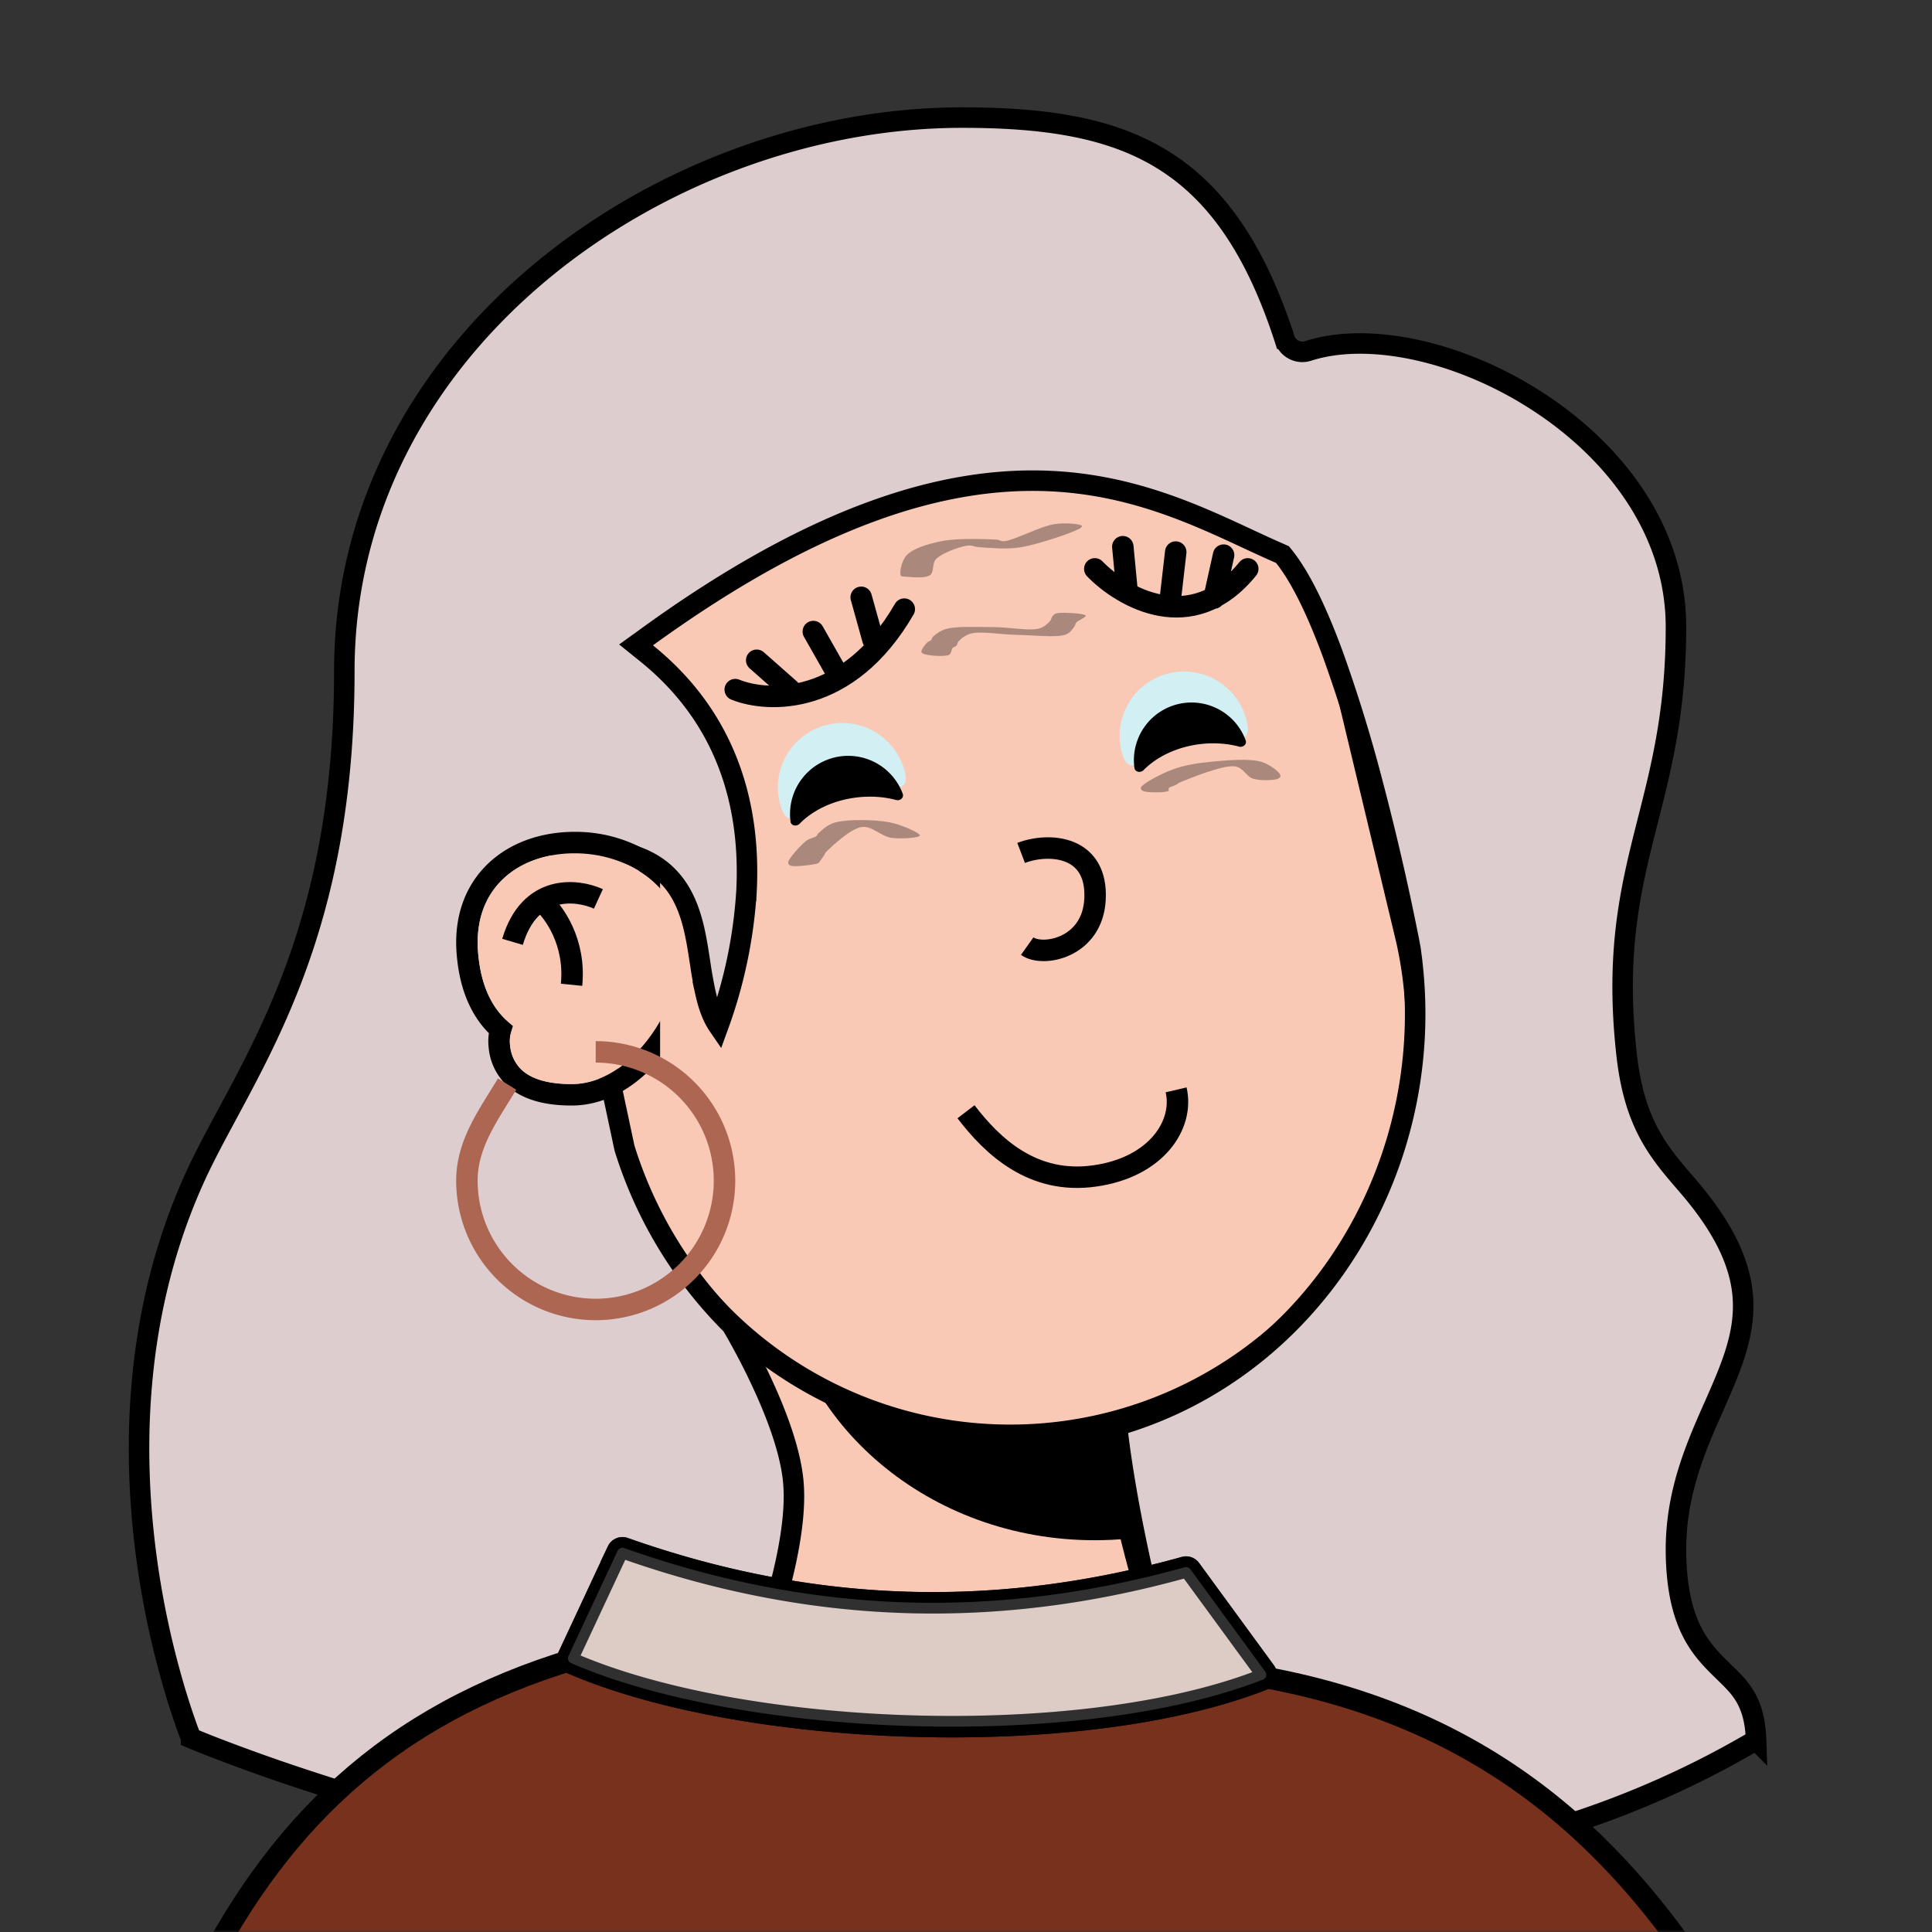 <?xml version="1.0" encoding="utf-8"?>
<svg viewBox="0 0 360 360" fill="none" shape-rendering="auto" xmlns="http://www.w3.org/2000/svg">
  <rect x="0" y="0" width="360" height="360" fill="#333333" stroke="none"/>
  <mask id="viewboxMask">
    <rect width="360" height="360" rx="0" ry="0" x="0" y="0" fill="#fff"/>
  </mask>
  <g mask="url(#viewboxMask)" transform="matrix(1, 0, 0, 1, 0, -3.552713678800501e-15)">
    <g transform="translate(80 23)">
      <path d="M154 319.5c-14.4-20-25.67-58.67-27-78L58.5 212 30 319.5h124Z" fill="#f9c9b6" stroke="#000" stroke-width="4"/>
      <path d="M130.37 263.69c-2.1.2-4.22.31-6.37.31-30.78 0-56.05-21.57-58.76-49.1L127 241.5c.38 5.48 1.55 13.32 3.37 22.19Z" fill="#000" style="mix-blend-mode:multiply"/>
      <path d="M181.94 151.37v.01l.1.4.14.65A75.72 75.72 0 0 1 34.93 187.7l-.2-.74L18 117.13l-.06-.29A75.72 75.72 0 0 1 165.2 81.55l.05.21.02.08.05.2.05.2v.01l16.4 68.44.08.34.08.34Z" fill="#f9c9b6" stroke="#000" stroke-width="4"/>
      <g transform="translate(34 102.3)"/>
    </g>
    <g transform="translate(170 183)">
      <path d="M10 24.16c4.94 6.45 12.43 13.6 23.98 11.96 11.55-1.62 16.68-9.6 15.17-16.04" stroke="#000000" stroke-width="4"/>
    </g>
    <g transform="translate(110 102)">
      <path d="M27 26.5c6.17 2.5 21.1 3 31.5-15M94 4c5.17 5.33 18.1 12.8 28.5 0M37.15 26.46 31 21.03M116.22 9.44l1.78-8M45.6 22.81l-4.05-7.13M108.14 9.02l.94-8.15M52.67 17.2l-2.2-7.9M100 8.03l-.78-8.16" stroke="#000000" stroke-width="4" stroke-linecap="round"/>
    </g>
    <g transform="translate(49 11)">
      <path d="m-13.4 312.86-.62-1.64c-.56-1.55-1.35-3.84-2.23-6.74a163.21 163.21 0 0 1-5.28-23.98c-2.81-19.77-2.8-45.8 8.4-71.12 1.8-4.09 4.07-8.3 6.52-12.85 9.47-17.6 21.77-40.46 21.77-82.45 0-30.59 14.84-56.35 36.7-74.51 21.88-18.18 50.7-28.66 78.38-28.66 15.13 0 27.3 1.73 37.07 7.64 9.72 5.87 17.37 16.05 23.05 33.58a3.47 3.47 0 0 0 4.36 2.27c11.31-3.67 28.47.04 42.95 9.5 14.42 9.4 25.62 24.15 25.62 41.91 0 15.43-2.64 25.85-5.22 36-3.12 12.3-6.13 24.16-4 43.5.7 6.45 2.15 11.03 4.16 14.82 1.98 3.73 4.48 6.62 7.12 9.66l.05.07c6.28 7.25 9.13 13.22 10.06 18.47.92 5.23-.05 9.98-1.84 14.9-.9 2.48-2 4.97-3.15 7.59l-.1.22c-1.12 2.53-2.3 5.19-3.35 7.98-2.18 5.77-3.89 12.2-3.72 19.83.15 6.48 1.3 10.91 3.01 14.27 1.7 3.32 3.89 5.44 5.8 7.3l.05.05c1.74 1.68 3.2 3.1 4.27 5.1.96 1.78 1.67 4.13 1.79 7.66a172.14 172.14 0 0 1-87.4 23.9 110.86 110.86 0 0 1-7.28-.28c-6.15-9.4-11.75-24.88-16.1-40.8-4.21-15.46-7.18-31.08-8.3-41.4 37.08-10.72 60.32-48.98 54.73-88.46l-.01-.12a5.97 5.97 0 0 0-.08-.47 76.68 76.68 0 0 0-.43-2.25 486.97 486.97 0 0 0-6.53-28.2 276.64 276.64 0 0 0-7.45-24.2c-2.76-7.5-5.83-14.15-9.1-18.24l-.3-.37-.44-.2c-1.93-.83-3.94-1.77-6.03-2.74-9.93-4.62-21.84-10.17-37.26-10.78-18.78-.74-42.56 5.78-74.7 29.09l-2.02 1.46 1.95 1.57c15.92 12.83 19.37 29.86 18.63 44.3a89.2 89.2 0 0 1-5.24 25.1c-1.16-1.69-1.9-3.82-2.45-6.33a85.19 85.19 0 0 1-.96-5.45l-.05-.3c-.3-2-.63-4.08-1.1-6.09-.96-4.01-2.57-8.02-6.14-10.86-3.58-2.84-8.8-4.25-16.4-3.83l-2.22.13.46 2.18 11.36 53.31.02.08.03.09a79.8 79.8 0 0 0 19.91 32.81 65.49 65.49 0 0 1 1.54 2.68c1.01 1.82 2.37 4.38 3.76 7.33 2.82 5.94 5.66 13.24 6.2 19.2.57 6.05-.96 13.86-2.7 20.31a129.63 129.63 0 0 1-2.84 9.14c-5.03-2.4-9.53-2.23-13.38.01-4.16 2.43-7.21 7.06-9.48 12.22-4.15 9.42-6.14 21.64-7.06 29.22A601.65 601.65 0 0 1 6.2 320.1 353.85 353.85 0 0 1-9 314.64a190.8 190.8 0 0 1-4.4-1.77Z" stroke="#000" stroke-width="3.82" style="fill: rgb(221, 205, 207);"/>
    </g>
    <g transform="translate(142 119)">
      <path d="M26.47 24.36c1.86 6.36-5.04 1.48-11.4 3.33-6.36 1.86-9.78 9.76-11.64 3.4a12 12 0 0 1 23.04-6.73ZM90.26 15.17c1.64 6.42-4.7 1.52-11.11 3.15-6.43 1.64-10.51 9.19-12.15 2.77a12 12 0 1 1 23.26-5.92Z" fill="#D2EFF3"/>
      <path d="M5.29 34.07c.11.82 1.14 1 1.72.41 2.46-2.52 6.25-4.36 10.65-4.89 2.6-.3 5.1-.12 7.32.48.75.2 1.5-.44 1.23-1.17A10.84 10.84 0 0 0 5.3 34.07ZM69.38 24.07c.12.82 1.15 1 1.73.41 2.44-2.48 6.19-4.3 10.54-4.83 2.56-.3 5.03-.12 7.23.47.75.2 1.5-.44 1.23-1.17a10.74 10.74 0 0 0-20.73 5.12Z" fill="#000000"/>
      <g transform="translate(-40 -8)"/>
    </g>
    <g transform="rotate(-8 1149.44 -1186.92)">
      <path d="M12.3 12.34c5.45-1.24 14.38.62 12.42 10.54-1.74 8.82-11.1 9.3-13.72 6.82" stroke="#000" stroke-width="4"/>
    </g>
    <g transform="translate(84 154)">
      <path d="M37 8.25V7.13l-.95-.59A24.91 24.91 0 0 0 23.08 3C17.44 3 12.16 4.75 8.4 8.3c-3.8 3.58-5.86 8.83-5.31 15.37.52 6.37 2.66 11.06 6.2 14.17-.29 1-.37 2.08-.24 3.21a8.98 8.98 0 0 0 4.6 7.08C16.09 49.5 19.2 50 22.52 50c5.48 0 10.29-2.95 13.95-6.89l.53-.57V8.25Z" stroke="#000" stroke-width="4"/>
      <path d="M42.97 23.98c.07-.65.1-1.3.1-1.98 0-10.22-9.5-17-20-17C12.6 5 4.09 11.5 5.09 23.5c.56 6.68 2.95 11.07 6.65 13.72a5.7 5.7 0 0 0-.68 3.6C11.68 46.1 16.19 48 22.52 48c11.1 0 19.9-14.05 20.45-24.02Z" fill="#f9c9b6"/>
      <path d="M27.5 13.5c-4-1.83-12.8-2.8-16 8" stroke="#000" stroke-width="4"/>
      <path d="M17 14c2.17 1.83 6.3 7.5 5.5 15.5" stroke="#000" stroke-width="4"/>
      <g transform="translate(3 42)">
        <path d="M24 0A24 24 0 1 1 0 24c0-6.4 3.5-11.5 6.57-16.5L7.5 6" stroke="#ac6651" stroke-width="4"/>
      </g>
    </g>
    <g transform="translate(53 272)">
      <g stroke="#000" stroke-width="4">
        <path d="M260.7 91H-12.64C3.67 61.66 26.86 42.98 64.44 34.4c16.02-3.65 34.67-5.47 56.56-5.47 9.46 0 16.81 1.44 23.8 3.35 2.58.7 5.18 1.5 7.84 2.3 4.4 1.34 8.97 2.72 13.91 3.86l.14.03.15.01c46.12 3.8 73.78 24.3 93.85 52.5Z" fill="#77311d"/>
        <path d="m52.93 36.58 9.15-19.6a1 1 0 0 1 1.25-.51c37.93 13.42 72.43 12.48 104.4 3.57a1 1 0 0 1 1.09.38l13.93 19.05a.98.98 0 0 1-.42 1.5c-33.6 13.2-96.67 10.95-128.91-3.07a.98.98 0 0 1-.49-1.32Z" fill="#77311d"/>
        <path opacity=".75" d="m52.93 36.58 9.15-19.6a1 1 0 0 1 1.25-.51c37.93 13.42 72.43 12.48 104.4 3.57a1 1 0 0 1 1.09.38l13.93 19.05a.98.98 0 0 1-.42 1.5c-33.6 13.2-96.67 10.95-128.91-3.07a.98.98 0 0 1-.49-1.32Z" fill="#fff"/>
      </g>
    </g>
  </g>
  <path opacity="0.867" d="M 196.503 97.657 C 198.481 97.359 201.234 97.628 201.548 97.946 C 201.692 98.091 201.523 98.283 201.116 98.522 C 199.881 99.246 193.44 101.454 190.162 101.981 C 187.398 102.426 184.453 102.07 182.667 101.981 C 181.496 101.923 181.131 101.508 180.073 101.693 C 178.583 101.953 175.549 103.053 174.452 104.143 C 173.602 104.988 174.115 106.593 173.299 107.17 C 172.369 107.826 169.75 107.534 168.831 107.458 C 168.316 107.416 167.949 107.504 167.822 107.17 C 167.606 106.604 168.001 104.423 168.975 103.423 C 170.202 102.163 172.956 101.331 175.461 100.828 C 178.363 100.246 183.658 100.443 185.55 100.54 C 186.489 100.588 186.378 100.943 187.279 100.828 C 189.071 100.601 193.93 98.046 196.503 97.657 Z M 196.965 114.261 C 197.938 114.067 202.056 114.268 202.297 114.693 C 202.465 114.99 200.925 115.578 200.568 115.991 C 200.309 116.289 200.391 116.544 200.135 116.855 C 199.778 117.291 199.399 117.992 198.406 118.297 C 196.682 118.826 192.389 118.347 189.47 118.297 C 186.627 118.248 182.97 117.598 181.111 118.008 C 179.903 118.275 179.116 118.991 178.66 119.45 C 178.364 119.747 178.429 120.096 178.228 120.314 C 178.038 120.521 177.726 120.514 177.507 120.747 C 177.233 121.039 177.326 121.809 176.787 122.044 C 175.905 122.427 172.16 122.189 171.742 121.612 C 171.447 121.204 172.408 120.117 172.751 119.738 C 172.988 119.477 173.28 119.498 173.472 119.306 C 173.664 119.113 173.618 118.844 173.904 118.585 C 174.379 118.156 175.233 117.459 176.498 117.144 C 178.439 116.659 182.293 116.854 185.146 116.855 C 187.961 116.857 191.725 117.578 193.506 117.144 C 194.621 116.871 195.25 116.151 195.667 115.702 C 195.949 115.4 195.889 115.076 196.1 114.838 C 196.317 114.592 196.459 114.362 196.965 114.261 Z M 155.686 153.233 C 157.977 152.637 163.004 152.685 165.775 153.233 C 168.046 153.682 171.449 155.208 171.396 155.684 C 171.346 156.134 167.834 156.362 166.064 156.116 C 164.23 155.861 162.456 153.834 160.587 154.098 C 158.48 154.396 155.066 157.659 154.101 158.566 C 153.672 158.97 153.732 159.13 153.524 159.431 C 153.302 159.753 153.016 160.186 152.804 160.44 C 152.644 160.631 152.689 160.753 152.371 160.872 C 151.631 161.15 148.077 161.588 147.327 161.305 C 146.961 161.166 146.816 160.952 146.894 160.584 C 147.056 159.827 149.227 157.469 150.209 156.692 C 150.893 156.152 151.703 156.119 152.083 155.828 C 152.333 155.637 152.235 155.496 152.515 155.251 C 153.059 154.777 154.143 153.635 155.686 153.233 Z M 225.733 141.934 C 228.575 141.659 232.717 141.3 234.957 141.934 C 236.616 142.403 238.334 143.8 238.56 144.384 C 238.677 144.686 238.485 144.945 238.128 145.105 C 237.422 145.42 234.882 145.513 233.516 145.105 C 232.205 144.712 231.68 142.979 230.057 142.798 C 227.718 142.539 221.656 145.073 220.112 145.681 C 219.468 145.935 219.469 146.072 219.103 146.258 C 218.706 146.458 218.024 146.595 217.806 146.834 C 217.651 147.003 217.902 147.277 217.661 147.411 C 217.116 147.713 213.755 147.726 213.049 147.411 C 212.692 147.251 212.459 147.003 212.617 146.69 C 212.981 145.969 216.382 144.165 218.526 143.375 C 220.742 142.559 223.137 142.185 225.733 141.934 Z" style="fill-opacity: 1; fill-rule: nonzero; stroke-dasharray: none; stroke-dashoffset: 0px; stroke-linecap: butt; stroke-linejoin: miter; stroke-miterlimit: 4; stroke-opacity: 1; paint-order: normal; vector-effect: none; opacity: 1; mix-blend-mode: normal; isolation: auto; stroke: rgb(180, 145, 131); stroke-width: 0px; fill: rgb(170, 137, 124);" transform="matrix(1, 0, 0, 1, 0, -3.552713678800501e-15)"/>
</svg>